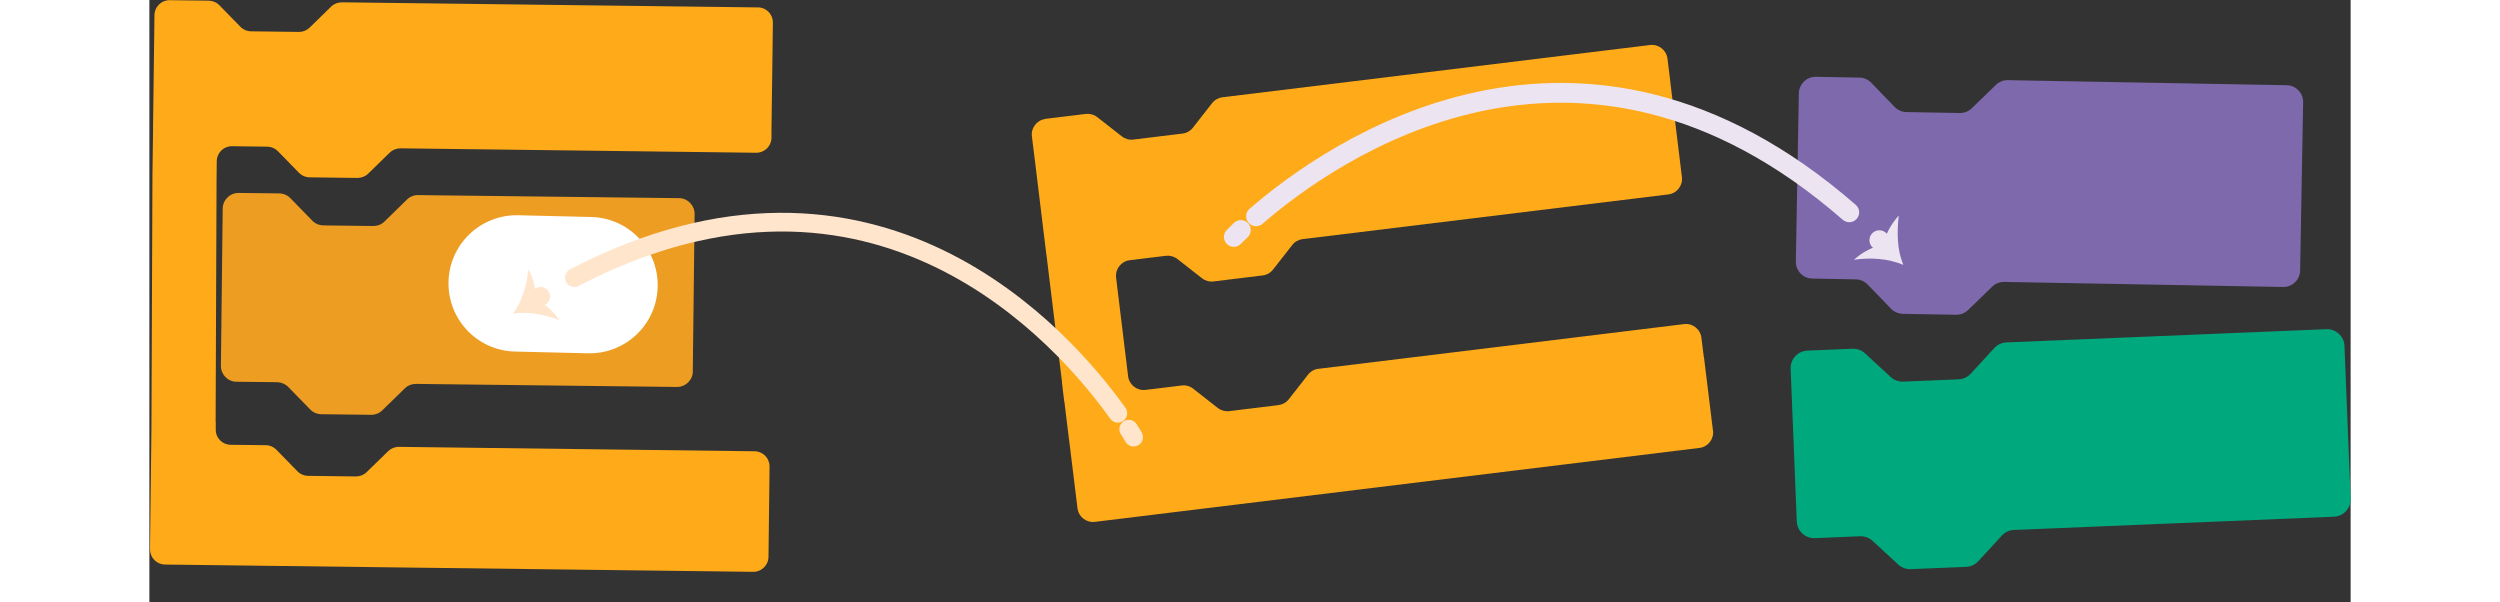 <?xml version="1.0" encoding="UTF-8"?>
<svg width="440" height="106" viewBox="0 0 329.6 90.18" id="Layer_2" data-name="Layer 2" xmlns="http://www.w3.org/2000/svg">
  <rect x="0" y="0" width="329.6" height="90.18" fill="#333333" stroke="none"/>
  <defs>
    <style>
      .cls-1 {
        fill: #fff;
      }

      .cls-2 {
        fill: #cf8b17;
      }

      .cls-3, .cls-4, .cls-5 {
        fill: none;
      }

      .cls-6 {
        fill: #ffab19;
      }

      .cls-7 {
        fill: #ffe5cc;
      }

      .cls-8 {
        fill: #ec9d22;
      }

      .cls-8, .cls-9, .cls-10 {
        fill-rule: evenodd;
      }

      .cls-4 {
        stroke: #ede4f1;
        stroke-width: 2.96px;
      }

      .cls-4, .cls-5 {
        stroke-linecap: round;
        stroke-miterlimit: 10;
      }

      .cls-9 {
        fill: #7e69ad;
      }

      .cls-5 {
        stroke: #ffe5cc;
        stroke-width: 2.8px;
      }

      .cls-10 {
        fill: #00a87d;
      }

      .cls-11 {
        fill: #ede4f1;
      }
    </style>
  </defs>
  <g id="Layer_1-2" data-name="Layer 1">
    <rect class="cls-3" width="329.6" height="90.18"/>
    <path class="cls-8" d="M38.57,29.88c.45-.44,1.05-.68,1.67-.67l1.38.02,37.69.44c1.3.01,2.34,1.08,2.33,2.38l-.27,23.56c0,1.3-1.08,2.34-2.38,2.33l-37.69-.44-1.38-.02c-.62,0-1.23.23-1.67.67l-3.37,3.29c-.45.44-1.05.68-1.67.67l-7.47-.09c-.62,0-1.22-.26-1.66-.71l-3.29-3.37c-.44-.45-1.03-.7-1.66-.71l-1.38-.02-4.71-.05c-1.3-.01-2.34-1.08-2.33-2.38l.27-23.56c.02-1.3,1.08-2.34,2.38-2.33l4.71.05,1.38.02c.62,0,1.22.26,1.66.71l3.29,3.37c.44.45,1.03.7,1.66.71l7.47.09c.62,0,1.23-.23,1.67-.67l3.37-3.29Z"/>
    <path class="cls-1" d="M66.15,32.49l-10.92-.26c-5.63-.13-10.31,4.32-10.44,9.96h0c-.13,5.64,4.32,10.32,9.96,10.45l10.92.26c5.63.13,10.31-4.32,10.44-9.96h0c.13-5.64-4.32-10.32-9.96-10.45Z"/>
    <path class="cls-6" d="M234.12,64.48l-.07-.58h0s-1.28-10.44-1.28-10.44h-.02s-.36-2.89-.36-2.89c-.15-1.28-1.32-2.2-2.6-2.04l-54.54,6.67-.2.02c-.62.07-1.18.39-1.56.88l-2.88,3.68c-.38.49-.94.8-1.56.88l-7.36.9c-.61.07-1.23-.1-1.72-.48l-3.68-2.88c-.48-.38-1.1-.56-1.72-.48l-3.58.44-1.84.22c-1.28.15-2.44-.76-2.6-2.04h0s-1.52-12.45-1.52-12.45h0s-.28-2.33-.28-2.33c-.15-1.28.76-2.44,2.04-2.6l5.42-.66c.61-.07,1.23.1,1.72.48l3.68,2.88c.48.38,1.1.56,1.72.48l7.36-.9c.62-.07,1.18-.39,1.56-.88l2.88-3.68c.38-.49.94-.8,1.56-.88l.2-.02,54.54-6.67c1.28-.15,2.2-1.32,2.04-2.6l-.07-.58h0s-1.67-13.67-1.67-13.67h.01s-.43-3.48-.43-3.48c-.16-1.28-1.32-2.19-2.6-2.04l-63.82,7.8-.2.02c-.62.08-1.18.39-1.56.88l-2.88,3.68c-.38.49-.94.81-1.56.88l-7.36.9c-.62.08-1.24-.1-1.72-.48l-3.68-2.88c-.49-.38-1.11-.55-1.72-.48l-6,.73-.03.02c-1.28.16-2.19,1.32-2.04,2.6l.4,3.2,1.77,14.53h.01s.85,6.96.85,6.96h0s1.49,12.16,1.49,12.16h-.02s.35,2.9.35,2.9h.02s.67,5.51.67,5.51h0s.01,0,.01,0l1.28,10.43c.15,1.28,1.32,2.2,2.6,2.04l90.52-11.07c1.28-.15,2.2-1.32,2.04-2.6Z"/>
    <polygon class="cls-2" points=".46 26.85 .46 26.83 .46 26.83 .46 26.85"/>
    <path class="cls-6" d="M91.14,1.11L29.02.35h-.19c-.6,0-1.18.22-1.61.64l-3.23,3.15c-.43.42-1.01.65-1.61.64l-7.16-.09c-.6,0-1.17-.25-1.59-.68l-3.15-3.23c-.42-.43-.99-.67-1.59-.68L3.05.03C1.8.01.78,1.01.76,2.26l-.04,3.39h0s-.17,13.29-.17,13.29v.57s0,0,0,0l-.09,6.77h0s-.15,37.63-.15,37.63h0l-.03,2.82h0s-.06,4.8-.06,4.8h0s-.12,10.17-.12,10.17h0s0,.55,0,.55c0,0,0,0,0,0h0s0,0,0,0c-.01,1.25.98,2.26,2.23,2.28l88.08,1.09c1.24.02,2.27-.98,2.29-2.23l.13-10.73h0s.03-2.8.03-2.8c.02-1.25-.98-2.27-2.23-2.29l-53.07-.66h-.19c-.6-.01-1.18.22-1.61.64l-3.23,3.15c-.43.42-1.01.64-1.61.64l-7.16-.09c-.6-.01-1.17-.25-1.59-.68l-3.15-3.23c-.42-.43-.99-.68-1.59-.68l-3.48-.04-1.79-.02c-1.25-.02-2.25-1.04-2.22-2.29v-1.13h-.02s.14-36.24.14-36.24h0l.03-2.82c.02-1.25,1.04-2.25,2.29-2.23l5.28.07c.6.01,1.17.25,1.59.68l3.15,3.23c.42.43.99.68,1.59.68l7.16.09c.6,0,1.18-.22,1.61-.64l3.23-3.15c.43-.42,1.01-.64,1.61-.64h.19l53.07.66c1.24.02,2.27-.98,2.29-2.23h0s0-.02,0-.02v-1.11s.17-12.73.17-12.73h0s.04-3.39.04-3.39c.02-1.25-.98-2.27-2.23-2.29Z"/>
    <path class="cls-9" d="M276.48,12.71c.48-.46,1.13-.72,1.79-.71l1.47.03,40.28.73c1.39.02,2.5,1.17,2.47,2.56l-.45,25.18c-.02,1.39-1.17,2.5-2.56,2.47l-40.28-.73-1.47-.03c-.67,0-1.31.24-1.79.71l-3.62,3.5c-.48.46-1.13.72-1.79.71l-7.98-.14c-.67-.01-1.3-.29-1.77-.77l-3.5-3.62c-.46-.48-1.1-.76-1.77-.77l-1.47-.03-5.04-.09c-1.39-.02-2.5-1.17-2.47-2.56l.45-25.18c.03-1.39,1.17-2.5,2.56-2.47l5.04.09,1.47.03c.67,0,1.3.29,1.77.77l3.5,3.62c.46.48,1.1.76,1.77.77l7.98.14c.67.01,1.31-.24,1.79-.7l3.62-3.5h0Z"/>
    <path class="cls-4" d="M260.08,37c-.35-.35-.7-.7-1.05-1.04"/>
    <path class="cls-4" d="M254.53,31.79c-40.62-35.4-77.79-8.97-88.83.6"/>
    <path class="cls-4" d="M163.43,34.44c-.69.66-1.05,1.04-1.05,1.04"/>
    <path class="cls-11" d="M259.75,36.74c-1.53,0-3.42,1.13-4.51,2.15,2.46-.35,5.06-.2,7.39.77-.98-2.32-.96-4.93-.69-7.4-1.04,1.21-2.14,2.85-2.2,4.48h0Z"/>
    <path class="cls-5" d="M57.39,45.1c.4-.25.8-.49,1.2-.72"/>
    <path class="cls-5" d="M63.64,41.56c45.15-23.44,73.36,9.08,81.37,20.32"/>
    <path class="cls-5" d="M146.64,64.26c.49.76.73,1.19.73,1.19"/>
    <path class="cls-7" d="M57.75,44.94c.33-1.41-.31-3.39-1.02-4.6-.2,2.34-.89,4.7-2.29,6.64,2.34-.41,4.74.16,6.96.94-.89-1.22-2.16-2.58-3.66-2.97h.01Z"/>
    <path class="cls-10" d="M276.25,52.11c.47-.51,1.12-.81,1.82-.84l1.53-.06,46.36-1.92c1.44-.06,2.66,1.06,2.72,2.5l.92,22.86c.06,1.44-1.06,2.66-2.51,2.72l-46.36,1.92-1.53.06c-.69.03-1.35.33-1.82.84l-3.54,3.85c-.47.51-1.12.81-1.82.84l-8.28.34c-.69.03-1.37-.22-1.88-.69l-3.84-3.54c-.51-.47-1.19-.72-1.88-.69l-1.53.06-5.22.22c-1.44.06-2.66-1.06-2.72-2.5l-.92-22.86c-.06-1.44,1.06-2.66,2.51-2.72l5.22-.22,1.53-.06c.69-.03,1.37.22,1.88.69l3.84,3.54c.51.47,1.19.72,1.88.69l8.28-.34c.69-.03,1.35-.33,1.82-.84l3.54-3.85Z"/>
  </g>
</svg>